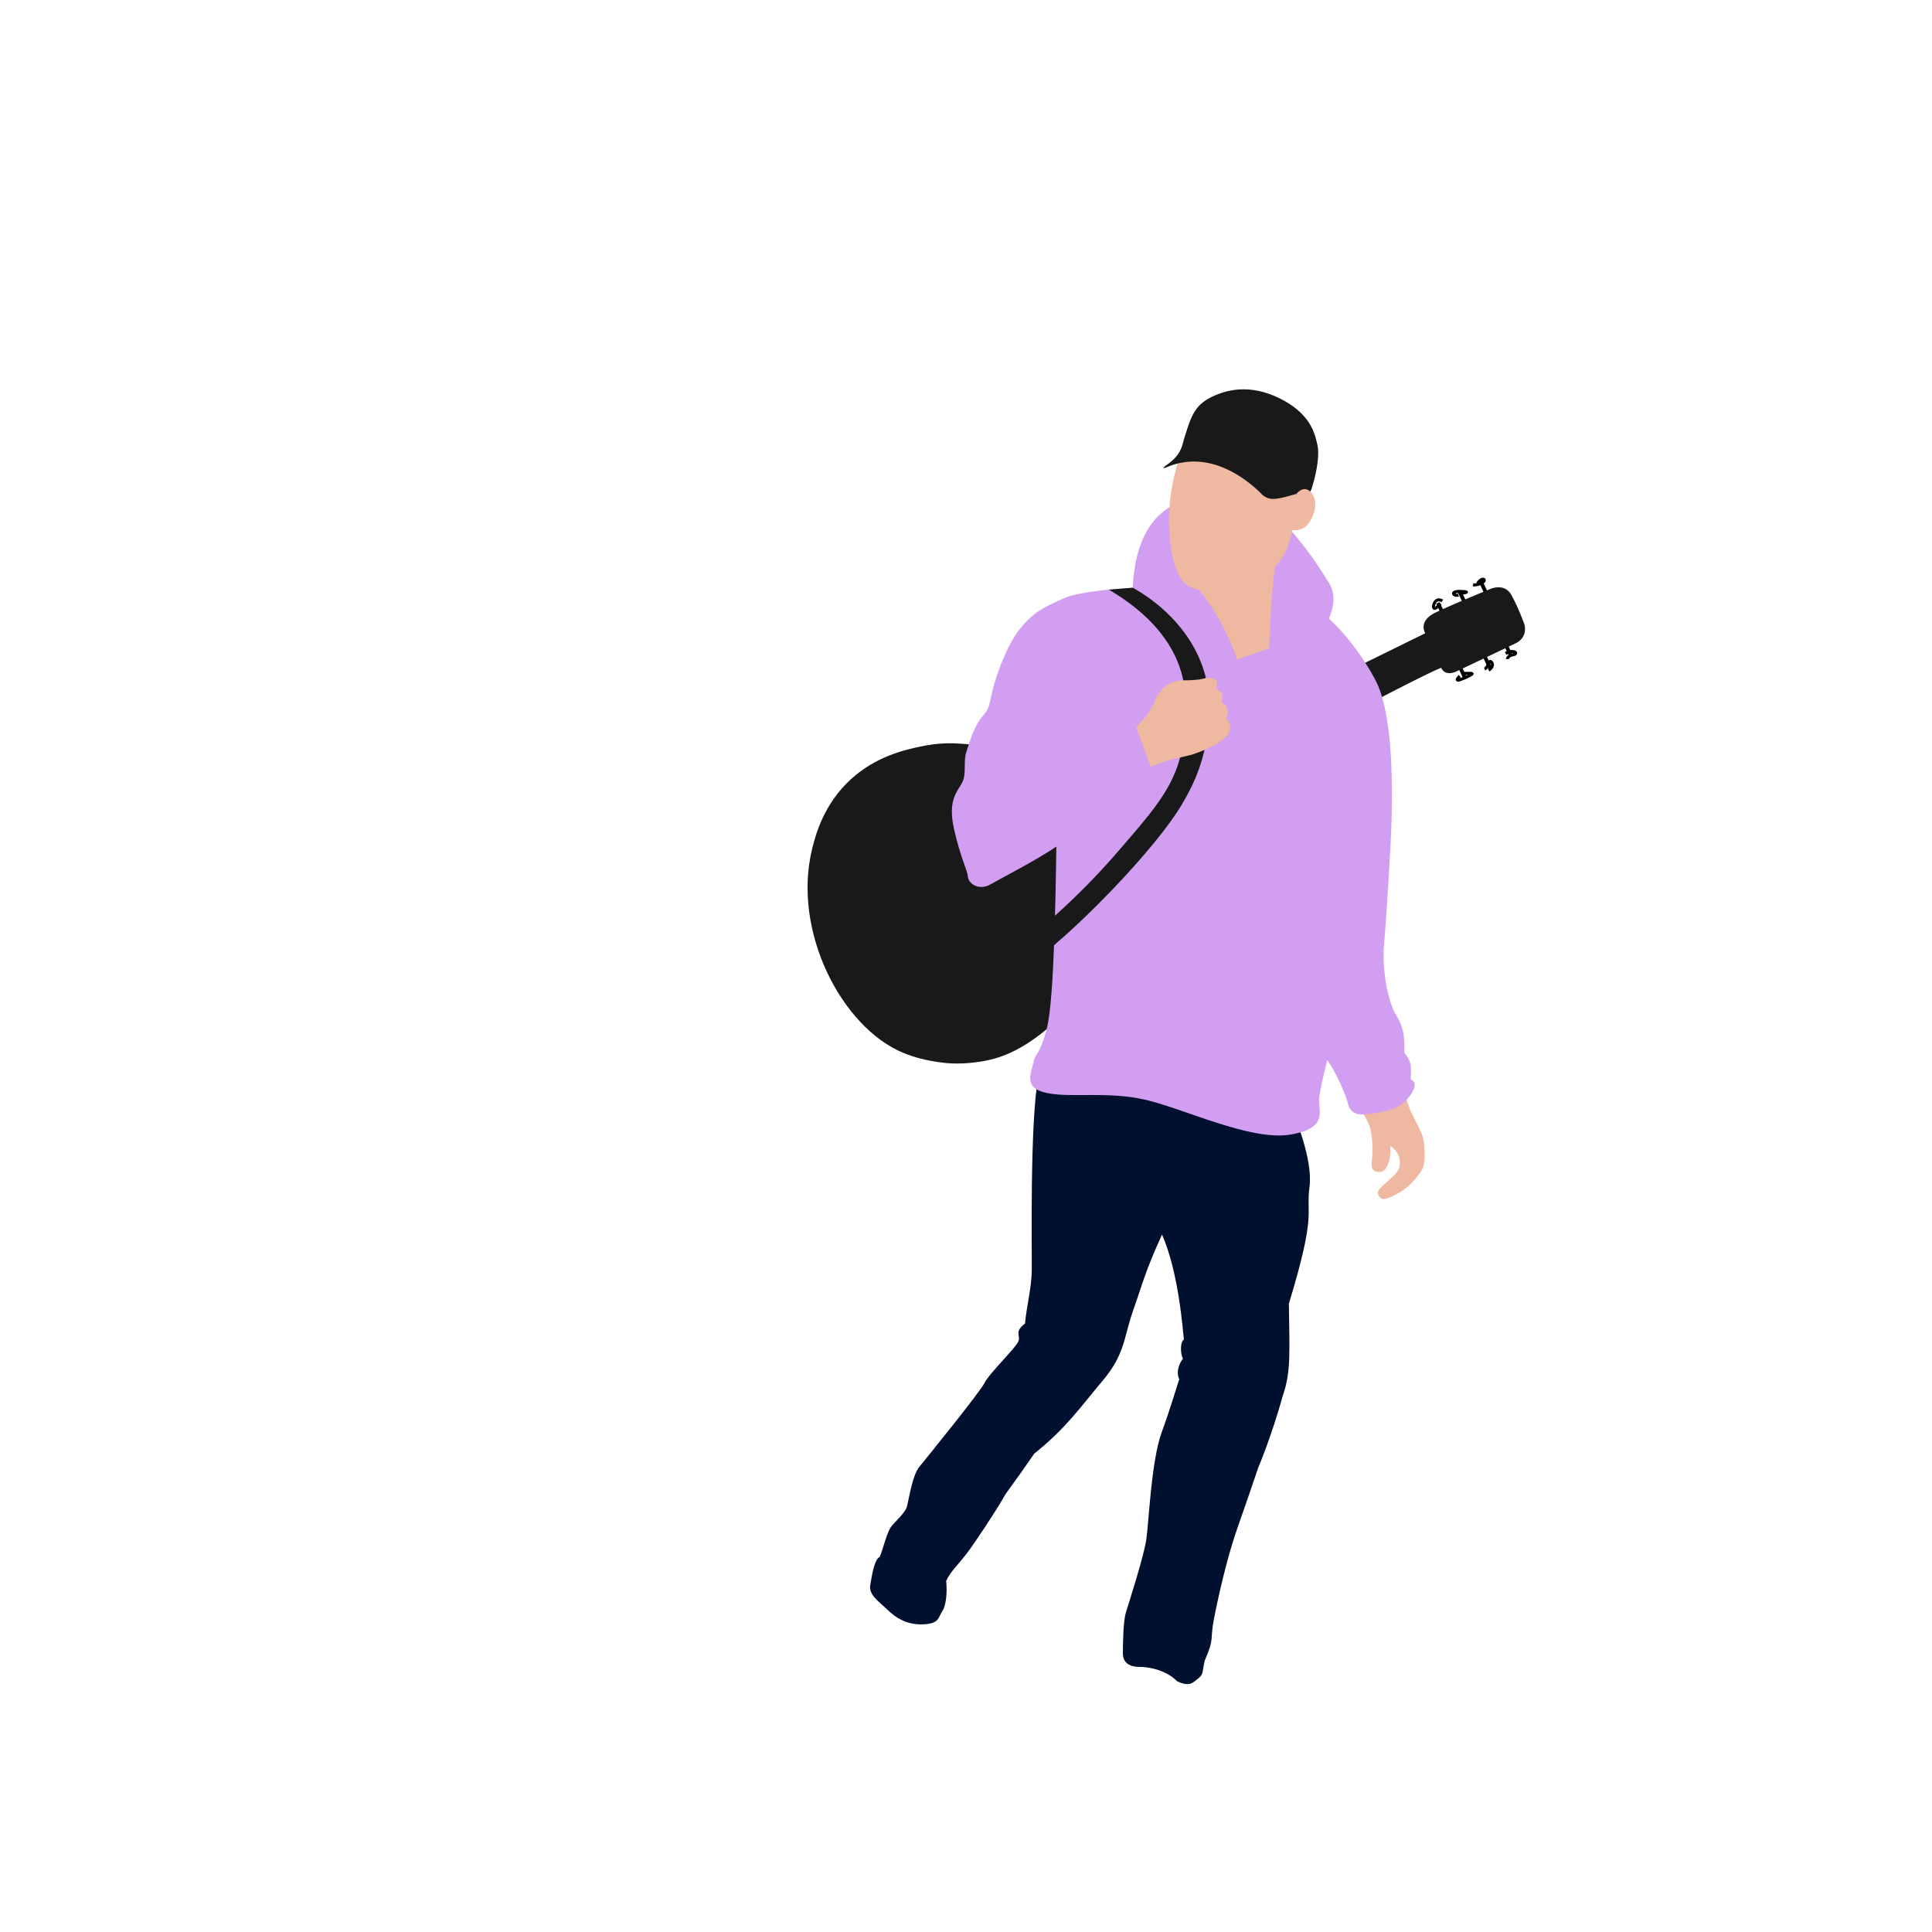 <svg xmlns="http://www.w3.org/2000/svg" viewBox="0 0 2572.63 2572.63">
  <defs>
    <style>
      .cls-1 {
        fill: #01102f;
      }

      .cls-2 {
        fill: #1d1d1b;
        stroke-width: 5px;
      }

      .cls-2, .cls-3 {
        stroke: #000;
        stroke-miterlimit: 10;
      }

      .cls-3 {
        fill: none;
        stroke-width: 4px;
      }

      .cls-4 {
        fill: #191919;
      }

      .cls-5 {
        fill: #efb8a0;
      }

      .cls-6 {
        fill: #d19ef2;
      }
    </style>
  </defs>
  <g id="Слой_2" data-name="Слой 2">
    <path class="cls-1" d="M1723.4,1485.86s25.23,57.58,20.29,94.87,9.88,32.91-27.42,155.2c.55,60.87,3.29,89.39-7.67,121.2-15.91,57-32.91,96.52-32.91,96.52s-14.26,42.22-28,81.16-25.77,92.68-31.26,121.2,1.1,24.68-12.06,54.84c-3.84,14.8-1.1,18.1-8.77,24.13s-11.52,11.51-28,3.84c-15.91-15.91-38.94-19.2-50.46-19.2s-21.93-4.38-21.93-18.1.55-42.77,3.84-53.74,24.13-75.13,27.42-98.16,6.58-104.2,20.29-142,20.84-63.62,23.58-71.29c-4.94-8.78.31-22,4.82-26.9-3.65-8.15-3.65-22.32,1.28-25.75-1.28-11-6.7-89.13-29.1-139.72-22.77,49.84-25.76,65.14-38.45,101s-10.45,57.86-40.69,93.7-48.53,63.08-91.08,97.05c-31.73,46.29-36.21,49.65-41.81,60.1s-36.65,58.24-48.56,73.54-21.25,23.52-26.85,35.84c1.5,13.06.38,32.1-5.22,40.32S1251.38,2163,1226,2163s-39.94-15.31-47.78-22.77-21.65-16.8-19.41-29.49,5.23-34,12.69-37.7c5.23-12.32,9.34-34,16.8-42.19s16-16.42,18.67-22.77,7.09-42.55,17.17-54.87,81-99.67,87-112,42.56-47.41,45.17-55.62-6-11.95,8.59-23.15c1.87-21.65,8.59-47.4,9-69.8s-3-199,9-260.56S1723.4,1485.86,1723.4,1485.86Z"/>
  </g>
  <g id="Слой_10" data-name="Слой 10">
    <path class="cls-2" d="M1924,822.78l-9.28-19.95Z"/>
    <path class="cls-2" d="M1952.71,807.45l-9.28-19.94Z"/>
    <path class="cls-2" d="M1979.93,792l-9.28-19.94Z"/>
    <path class="cls-2" d="M1951,903.11l-9.28-20Z"/>
    <path class="cls-2" d="M1984.74,890.63l-9.28-19.94Z"/>
    <path class="cls-2" d="M2011.6,872.6l-9.27-20Z"/>
    <path class="cls-3" d="M1918.29,804.18c-6.6,6.65-8.25,6.16-8.69,5.87-1.69-1.11-.59-9.08,4.34-10.91,3-1.13,6.08.61,6.72,1"/>
    <path class="cls-3" d="M1942.05,792.4c-6.11,2.06-12.7-5.49,3.64-4.86s-1,2.73-1,2.73"/>
    <path class="cls-3" d="M1967.52,776.79c5-7.22,9.61-6.39,8.86-3.65s-9.46,6.55-14.93,5.55"/>
    <path class="cls-3" d="M1947.63,896.51c10.83.57,20.55-1.86,2.82,6.15s-6.63-2.43-6.63-2.43"/>
    <path class="cls-3" d="M1976.87,890.85c5.81-2.48,5.36-14.18,9.34-8.78s-3.87,10.4-3.87,10.4"/>
    <path class="cls-3" d="M2004.88,870.12c11-6,17.91.25,10.11,1.71s-7.69,5.78-7.69,5.78"/>
    <path class="cls-4" d="M1440.53,906.22s-28.38,68.69-110.52,83.63c-37.48,6.81-53.82-6.52-104.61,4.28-20.72,4.41-59,13-92.34,43.47-36.5,33.33-47.23,74.77-51.61,92.63-27,110,39.55,238.17,121.74,271.93,31.31,12.86,64.18,13.9,64.18,13.9,4.94.19,33.61,1.08,61.78-7.93,63.11-20.19,117.18-88,168.63-152.53,4.45-5.58,15.71-19.9,33.59-22.82,15.14-2.47,28.68,4.26,36.85,9.46Z"/>
    <path class="cls-4" d="M1794.79,893.88l103.06-50.67s-10.37-16.12,13.81-27.63,73.69-31.66,73.69-31.66,11.08-4.7,20.16.76a20.68,20.68,0,0,1,7.48,8.45c7.54,13.87,13.7,29.55,17,38.54.75,3.41,1.51,9.33-1.28,15-3,6.09-8.53,9-11.38,10.38l-77.5,36.79s-15,8.06-20.72-4.61c-14.4,5.18-93.84,46.63-93.84,46.63Z"/>
  </g>
  <g id="Слой_6" data-name="Слой 6">
    <path class="cls-5" d="M1869.72,1440.57s-1.49,19,12.22,46.13,14,26.68,15,47.37-3.54,25.19-13.61,37.16a73.59,73.59,0,0,1-8.5,8.59,84.49,84.49,0,0,1-25,14.85c-5.11,1.92-8,2.42-10.51,1.09a9,9,0,0,1-4.49-7.33c-.15-4.22,3.3-6.61,15.74-18,7.75-7.06,10.16-9.75,12-14.08,1.13-2.67,1.48-5.76,1.48-10.61a28,28,0,0,0-2.53-8.36,28.74,28.74,0,0,0-10.13-11.43c.22,5.37.32,18.75-5,28.27a12,12,0,0,1-5.14,5.31c-3.86,1.87-9.3,1.32-12.29-1.42-4-3.69-2.12-10-1.52-21.73a160.39,160.39,0,0,0-1.08-24.86c-2.72-21.86-14.06-27-13.3-37.1C1813.7,1464.87,1825.14,1452.75,1869.72,1440.57Z"/>
  </g>
  <g id="Слой_3" data-name="Слой 3">
    <path class="cls-6" d="M1575.07,668.62s-62.16,8.54-66.68,114c-20.08,1.51-71.81,4.52-92.9,14.57s-53.23,19.08-77.34,74.82-15.56,66.29-28.62,80.35-19.58,39.67-23.1,50.22.5,28.12-5,39.17-20.09,22.59-11.05,62.26,17.7,54.24,18.39,63.28,14.25,19.58,30.82,10,59-31,87.09-50c-1.1,61.16-2.72,204.21-12.8,242.34s-14.9,30.75-17.53,44.3-15.34,35,18,41.6,79.32-2.63,130.16,8.76,141.11,55.66,194.14,46.46,35.18-32.91,38.14-51.22,10.5-47.94,10.5-47.94c18.58,26.39,27.74,57.9,27.74,57.9s1.62,17.24,24.24,14.27,43.89-5.11,57.9-24.23,1.34-22.09,1.34-22.09c1.08-21,.54-23.69-8.34-35.27-.54-19.66.8-31-10.78-49.83s-19.39-61.67-16.42-94.52,9.42-135.19,10-165.35,4-139.95-22-188-55.84-75.84-61.57-80.79c3.9-7.81,11.72-29.69,0-47.92S1741.47,730,1709.5,696,1575.07,668.62,1575.07,668.62Z"/>
  </g>
  <g id="Слой_11" data-name="Слой 11">
    <path class="cls-4" d="M1508.39,782.61c14.3,7.92,79,45.69,97.36,120.09,11.55,46.71.23,89.11-4.64,106.57-5.56,20-13.94,39.63-28,63-30.07,50.08-110.2,135.85-169.94,186.65a264.48,264.48,0,0,1-.48-34c.06-1.31.14-2.62.22-3.92a946.35,946.35,0,0,0,86.27-87.71c45.58-52.86,73.3-83.69,83.93-131.61,17.11-77.13,8.48-63.11,8.48-63.11l-6-32.78q-.67-3.25-1.51-6.51c-13.3-51.81-54.53-88.74-97.53-114.12Z"/>
  </g>
  <g id="Слой_7" data-name="Слой 7">
    <path class="cls-5" d="M1512.85,967.76a99.07,99.07,0,0,0,26-36.91c9.7-23.77,34.31-25,34.31-25s22.62.62,32.63-3.13c7.82,0,10.32-.94,14.7,4.69a23.81,23.81,0,0,1-.94,10.08c6,1.87,10.83,7.46,7.09,17.73a14.8,14.8,0,0,1,7.07,6.93c3.31,7-.8,13.88-1.14,14.41,1.64,1.64,5.6,6.09,5.58,12.14a16.49,16.49,0,0,1-3.36,9.48c-10.91,15.54-48.3,26.89-48.3,26.89-24.27,6.16-35.85,7.47-54.15,16.24Q1522.58,994.53,1512.85,967.76Z"/>
  </g>
  <g id="Слой_4" data-name="Слой 4">
    <path class="cls-5" d="M1584.18,770.1s41.36,43.68,63.2,108.2c37.72-13.23,42.35-14.89,42.35-14.89,2.32-24.15,2.65-117.46,17.21-140.29S1584.18,770.1,1584.18,770.1Z"/>
  </g>
  <g id="Слой_5" data-name="Слой 5">
    <path class="cls-5" d="M1572.87,602.32c-16.17,45.53-17.11,82.86-15.8,105.54,1.06,18.44,5.46,60.74,26.07,72.9A43,43,0,0,0,1611,786s95.12,6.55,109.75-80.1a24.59,24.59,0,0,0,14.82-2.78,25.57,25.57,0,0,0,4-2.95c7.51-6.88,17.34-28.16,8.13-41.5-1-1.48-5.65-8.24-12.74-7.86-3.5.19-7.42,2.22-11.36,7.65,0-29.39,9.72-46.51,9.72-46.51Z"/>
  </g>
  <g id="Слой_8" data-name="Слой 8">
    <path class="cls-4" d="M1575.59,588c9.73-31,13.27-47.76,38.63-59.85s57.49-15.62,95.52,5.31,41.87,48.06,44.52,59,.3,32.43-7.37,57.2-41-5-41-5L1640.46,585Z"/>
    <path class="cls-4" d="M1552.57,622.62a91.27,91.27,0,0,1,24.31-7.11c53.31-7.76,96.27,35.25,104.5,43.81a23.87,23.87,0,0,0,4.14,2.7c8.62,4.41,17.78,2.19,39.4-4,13-3.75,19.45-5.64,20.11-6.52,5.62-7.56-2.41-30.06-64.93-96.87l-78.87,28.6L1575.59,588a44.48,44.48,0,0,1-7.7,17.79c-7.67,10.36-19.36,15.84-18.61,17.2C1549.61,623.54,1552.05,622.85,1552.57,622.62Z"/>
  </g>
  <g id="Слой_9" data-name="Слой 9">
    <path class="cls-5" d="M1726.34,657.56s11.7-15,21.35,1.14C1749.1,674.1,1726.34,657.56,1726.34,657.56Z"/>
  </g>
</svg>
